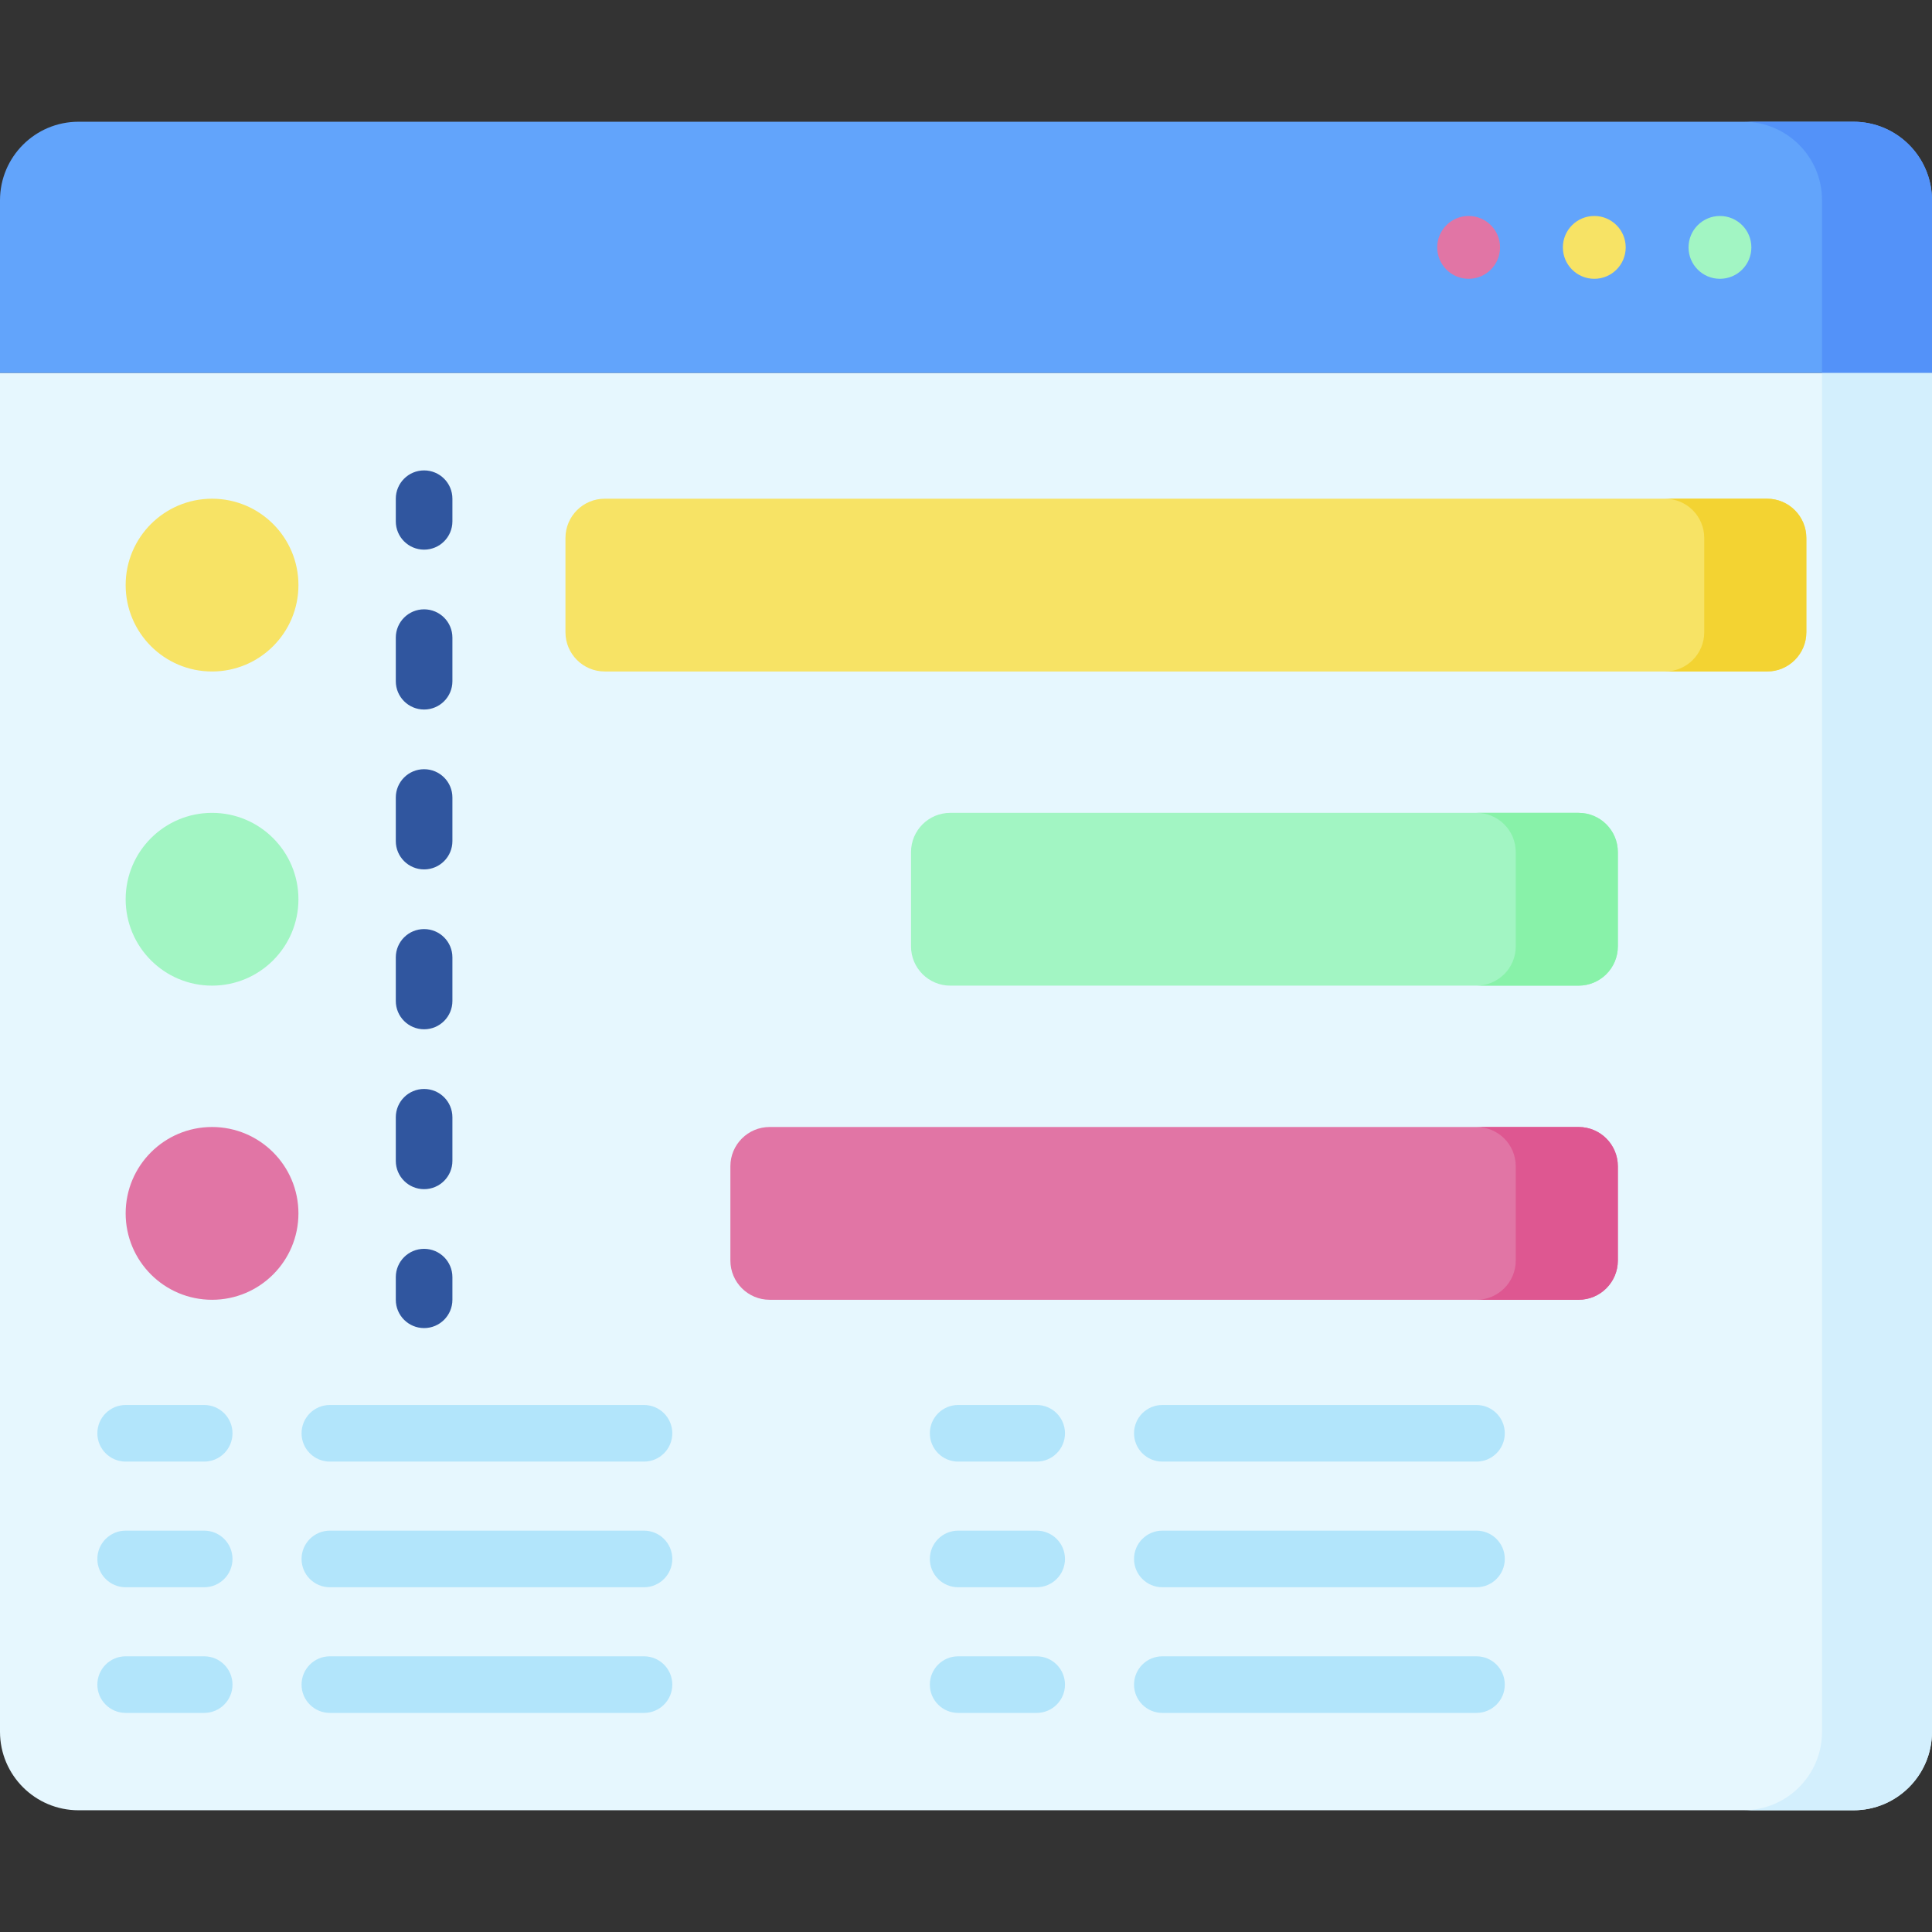 <svg id="Capa_1" enable-background="new 0 0 512 512" height="512" viewBox="0 0 512 512" width="512" xmlns="http://www.w3.org/2000/svg"><rect x="0" y="0" width="512" height="512" fill="#333333" stroke="none"/><g><g><g><path d="m512 98.862h-512v-45.789c0-11.495 9.318-20.813 20.813-20.813h470.374c11.495 0 20.813 9.318 20.813 20.813z" fill="#62a4fb"/></g><g><path d="m491.187 32.26h-29.138c11.495 0 20.813 9.318 20.813 20.813v45.789h29.138v-45.789c0-11.495-9.318-20.813-20.813-20.813z" fill="#5392f9"/></g><g><path d="m0 98.862h512v360.065c0 11.495-9.318 20.813-20.813 20.813h-470.374c-11.495 0-20.813-9.318-20.813-20.813z" fill="#e6f7fe"/></g><g><path d="m482.862 98.862v360.065c0 11.495-9.318 20.813-20.813 20.813h29.138c11.495 0 20.813-9.318 20.813-20.813v-360.065z" fill="#d3effd"/></g></g><g><circle cx="56.195" cy="155.057" fill="#f7e365" r="22.894"/></g><g><circle cx="56.195" cy="238.309" fill="#a2f5c3" r="22.894"/></g><g><circle cx="56.195" cy="321.561" fill="#e175a5" r="22.894"/></g><g><path d="m468.293 177.951h-308.033c-5.747 0-10.407-4.659-10.407-10.407v-24.976c0-5.747 4.659-10.407 10.407-10.407h308.033c5.747 0 10.406 4.659 10.406 10.407v24.976c0 5.748-4.659 10.407-10.406 10.407z" fill="#f7e365"/></g><g><path d="m468.293 132.163h-27.057c5.747 0 10.406 4.659 10.406 10.407v24.976c0 5.747-4.659 10.407-10.406 10.407h27.057c5.747 0 10.406-4.659 10.406-10.407v-24.976c0-5.748-4.659-10.407-10.406-10.407z" fill="#f3d332"/></g><g><path d="m418.341 261.203h-166.504c-5.747 0-10.407-4.659-10.407-10.406v-24.976c0-5.747 4.659-10.407 10.407-10.407h166.504c5.747 0 10.406 4.659 10.406 10.407v24.976c.001 5.747-4.658 10.406-10.406 10.406z" fill="#a2f5c3"/></g><g><path d="m418.341 215.415h-27.057c5.747 0 10.407 4.659 10.407 10.407v24.976c0 5.747-4.659 10.406-10.407 10.406h27.057c5.747 0 10.406-4.659 10.406-10.406v-24.976c.001-5.748-4.658-10.407-10.406-10.407z" fill="#88f2a9"/></g><g><path d="m203.967 344.455h214.374c5.747 0 10.406-4.659 10.406-10.406v-24.976c0-5.747-4.659-10.407-10.406-10.407h-214.374c-5.747 0-10.407 4.659-10.407 10.407v24.976c.001 5.747 4.66 10.406 10.407 10.406z" fill="#e175a5"/></g><g><path d="m418.341 298.667h-27.057c5.747 0 10.407 4.659 10.407 10.407v24.976c0 5.747-4.659 10.406-10.407 10.406h27.057c5.747 0 10.406-4.659 10.406-10.406v-24.976c.001-5.748-4.658-10.407-10.406-10.407z" fill="#de5791"/></g><g><circle cx="455.805" cy="65.561" fill="#a2f5c3" r="8.325"/></g><g><circle cx="422.504" cy="65.561" fill="#f7e365" r="8.325"/></g><g><circle cx="389.203" cy="65.561" fill="#e175a5" r="8.325"/></g><g><path d="m54.114 387.337h-20.813c-4.143 0-7.5-3.358-7.5-7.5s3.357-7.5 7.5-7.5h20.813c4.143 0 7.5 3.358 7.5 7.5s-3.357 7.5-7.5 7.5z" fill="#b2e5fb"/></g><g><path d="m54.114 420.638h-20.813c-4.143 0-7.5-3.358-7.5-7.5s3.357-7.5 7.5-7.5h20.813c4.143 0 7.5 3.358 7.5 7.5s-3.357 7.5-7.5 7.5z" fill="#b2e5fb"/></g><g><path d="m54.114 453.939h-20.813c-4.143 0-7.5-3.358-7.5-7.5s3.357-7.5 7.5-7.5h20.813c4.143 0 7.5 3.358 7.5 7.5s-3.357 7.5-7.5 7.5z" fill="#b2e5fb"/></g><g><path d="m170.667 387.337h-83.252c-4.143 0-7.5-3.358-7.5-7.5s3.357-7.5 7.5-7.5h83.252c4.143 0 7.5 3.358 7.5 7.5s-3.357 7.5-7.5 7.5z" fill="#b2e5fb"/></g><g><path d="m170.667 420.638h-83.252c-4.143 0-7.5-3.358-7.5-7.5s3.357-7.5 7.5-7.5h83.252c4.143 0 7.5 3.358 7.5 7.5s-3.357 7.5-7.5 7.5z" fill="#b2e5fb"/></g><g><path d="m170.667 453.939h-83.252c-4.143 0-7.5-3.358-7.5-7.5s3.357-7.5 7.5-7.5h83.252c4.143 0 7.5 3.358 7.5 7.5s-3.357 7.5-7.5 7.5z" fill="#b2e5fb"/></g><g><path d="m274.731 387.337h-20.812c-4.143 0-7.5-3.358-7.5-7.5s3.357-7.5 7.5-7.5h20.812c4.143 0 7.5 3.358 7.5 7.5s-3.357 7.5-7.5 7.5z" fill="#b2e5fb"/></g><g><path d="m274.731 420.638h-20.812c-4.143 0-7.5-3.358-7.5-7.5s3.357-7.5 7.5-7.5h20.812c4.143 0 7.5 3.358 7.5 7.5s-3.357 7.5-7.5 7.5z" fill="#b2e5fb"/></g><g><path d="m274.731 453.939h-20.812c-4.143 0-7.5-3.358-7.5-7.5s3.357-7.5 7.5-7.5h20.812c4.143 0 7.5 3.358 7.5 7.5s-3.357 7.5-7.5 7.5z" fill="#b2e5fb"/></g><g><path d="m391.284 387.337h-83.252c-4.143 0-7.5-3.358-7.5-7.5s3.357-7.5 7.5-7.5h83.252c4.143 0 7.5 3.358 7.5 7.5s-3.357 7.5-7.5 7.5z" fill="#b2e5fb"/></g><g><path d="m391.284 420.638h-83.252c-4.143 0-7.5-3.358-7.5-7.5s3.357-7.5 7.5-7.5h83.252c4.143 0 7.5 3.358 7.5 7.5s-3.357 7.5-7.5 7.5z" fill="#b2e5fb"/></g><g><path d="m391.284 453.939h-83.252c-4.143 0-7.5-3.358-7.5-7.5s3.357-7.5 7.5-7.5h83.252c4.143 0 7.5 3.358 7.5 7.5s-3.357 7.5-7.5 7.5z" fill="#b2e5fb"/></g><g><g><path d="m112.391 145.663c-4.143 0-7.5-3.358-7.5-7.5v-6c0-4.142 3.357-7.5 7.5-7.5s7.5 3.358 7.5 7.5v6c0 4.142-3.358 7.5-7.5 7.5z" fill="#30569f"/></g><g><path d="m112.391 315.141c-4.143 0-7.5-3.358-7.5-7.5v-11.555c0-4.142 3.357-7.5 7.5-7.5s7.5 3.358 7.5 7.5v11.555c0 4.142-3.358 7.5-7.5 7.5zm0-42.37c-4.143 0-7.5-3.358-7.5-7.5v-11.555c0-4.142 3.357-7.5 7.5-7.5s7.5 3.358 7.5 7.5v11.555c0 4.143-3.358 7.5-7.5 7.5zm0-42.369c-4.143 0-7.5-3.358-7.5-7.5v-11.555c0-4.142 3.357-7.5 7.5-7.5s7.5 3.358 7.5 7.5v11.555c0 4.142-3.358 7.5-7.5 7.5zm0-42.37c-4.143 0-7.5-3.358-7.5-7.5v-11.555c0-4.142 3.357-7.5 7.5-7.5s7.5 3.358 7.5 7.5v11.555c0 4.142-3.358 7.5-7.5 7.5z" fill="#30569f"/></g><g><path d="m112.391 351.955c-4.143 0-7.5-3.358-7.5-7.5v-6c0-4.142 3.357-7.5 7.5-7.5s7.5 3.358 7.5 7.5v6c0 4.142-3.358 7.5-7.5 7.5z" fill="#30569f"/></g></g></g></svg>